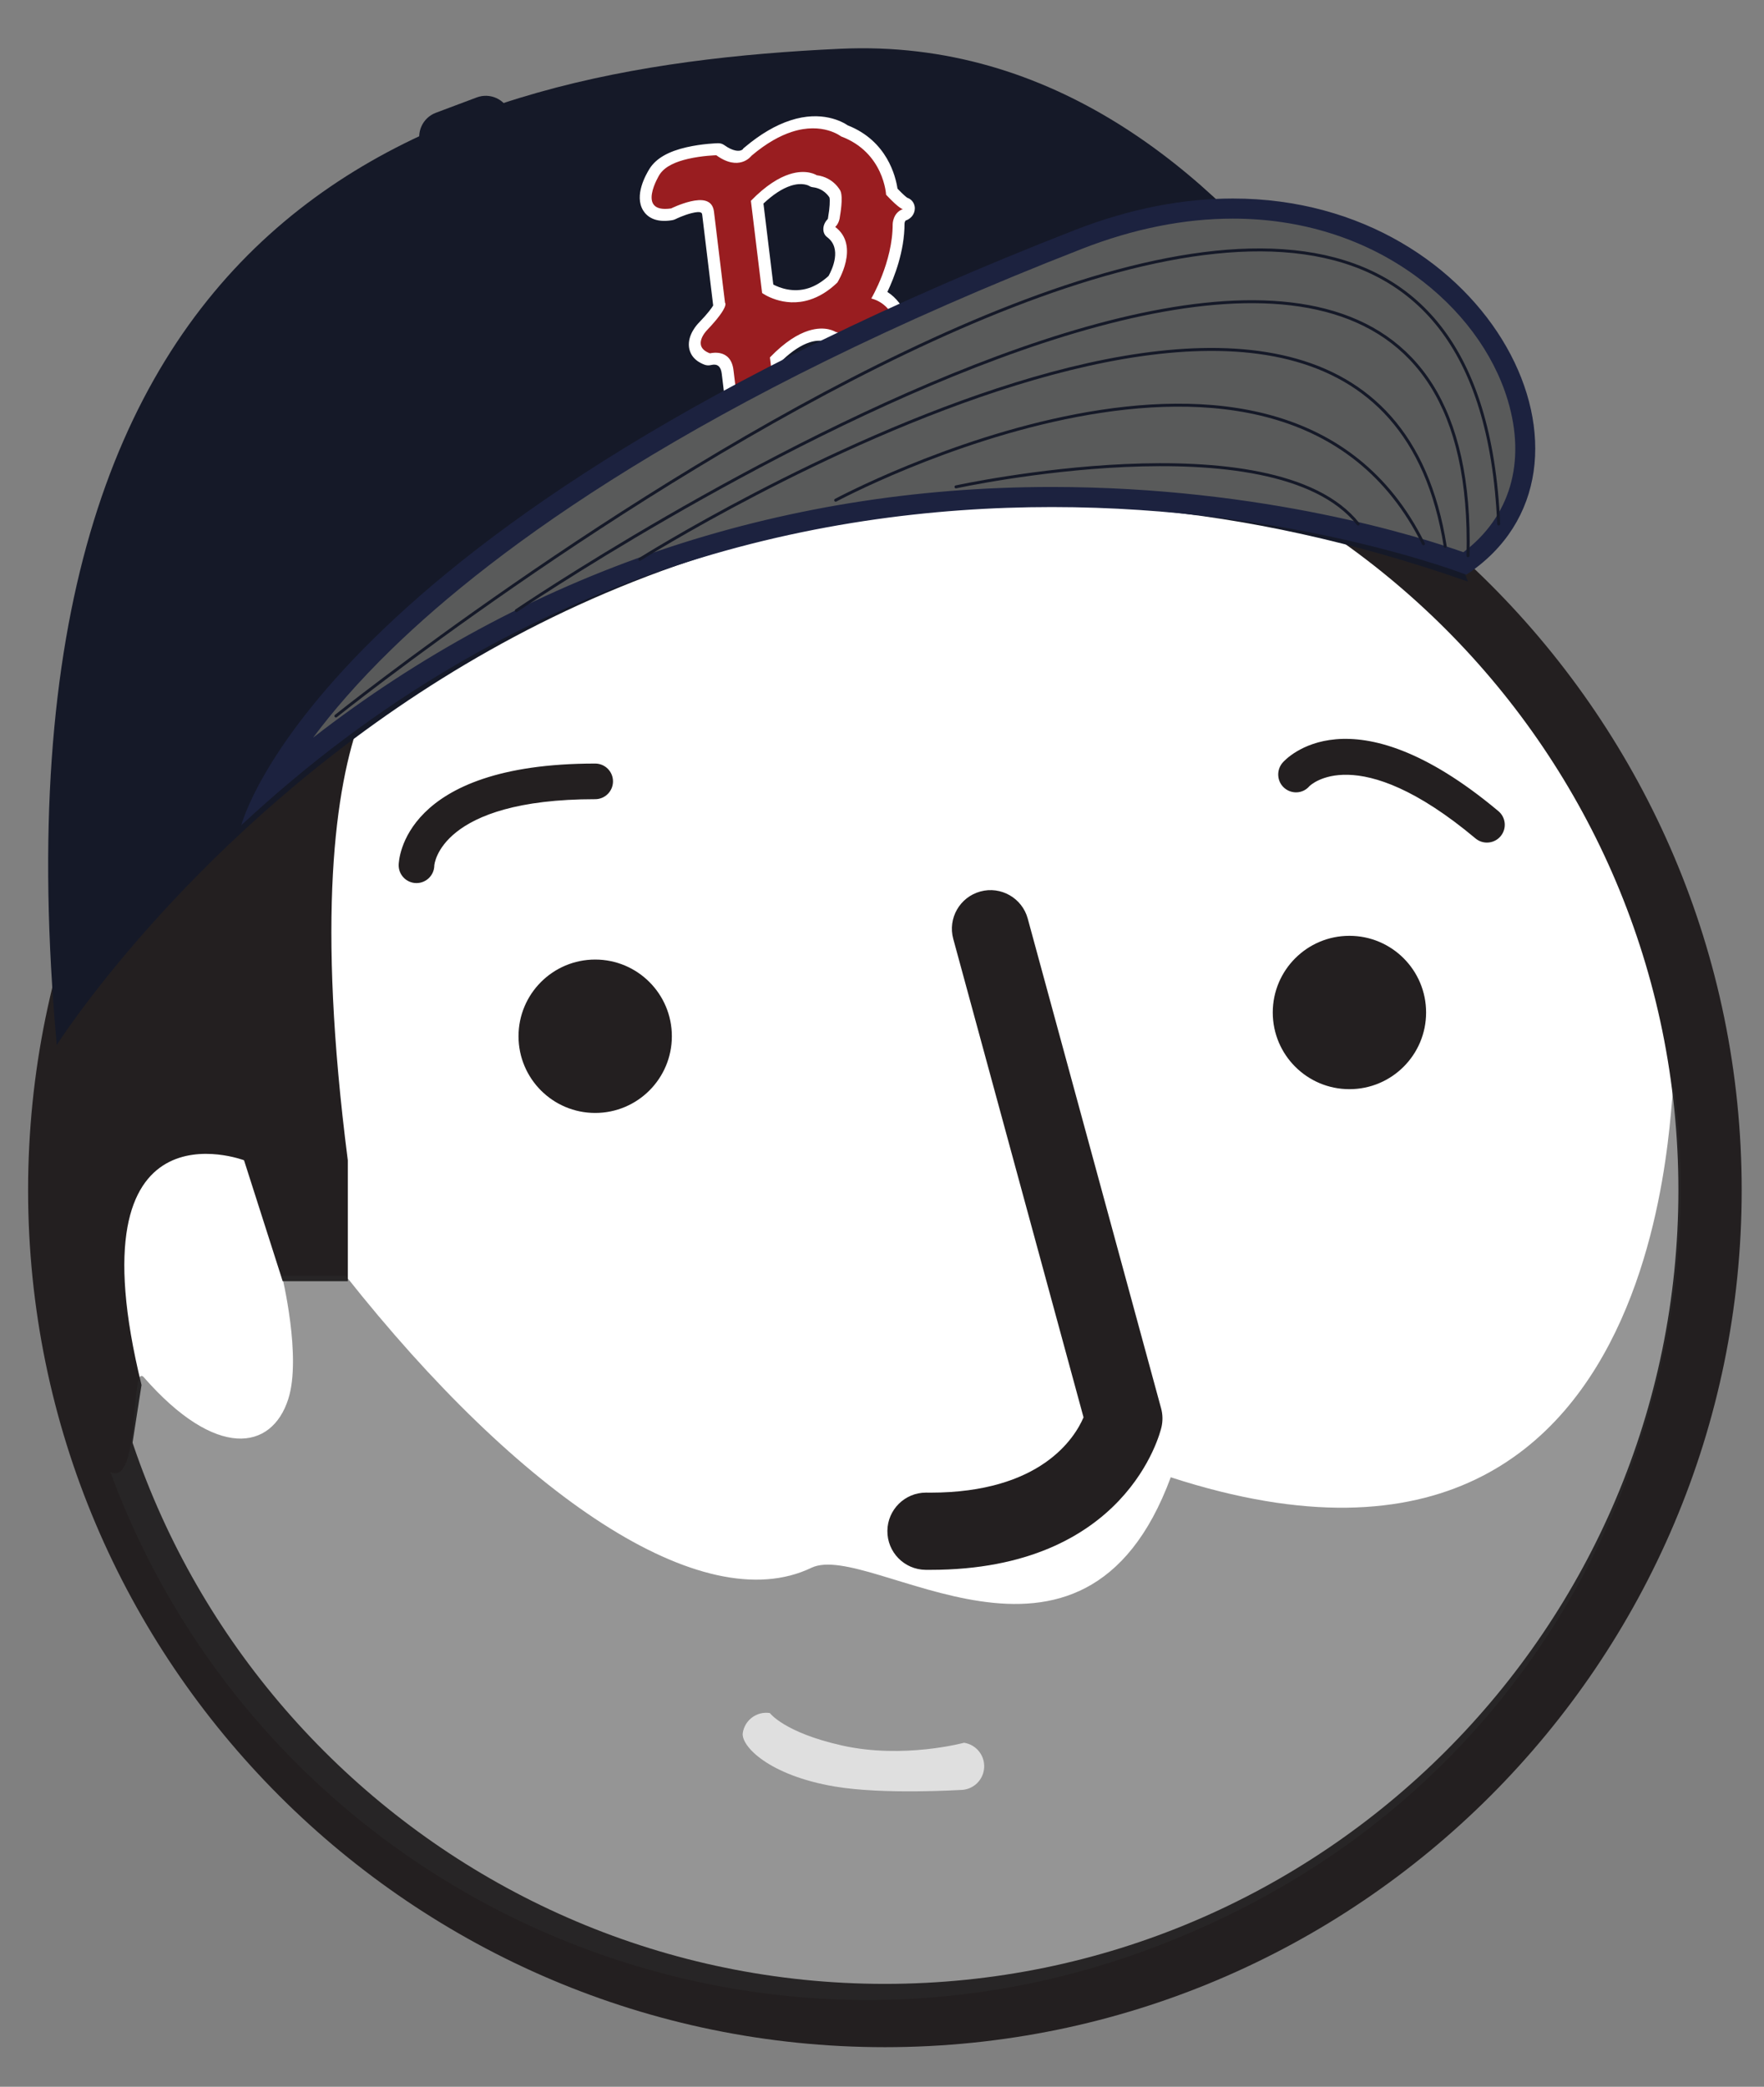 <?xml version="1.0" encoding="utf-8"?>
<!-- Generator: Adobe Illustrator 15.1.0, SVG Export Plug-In . SVG Version: 6.00 Build 0)  -->
<!DOCTYPE svg PUBLIC "-//W3C//DTD SVG 1.1//EN" "http://www.w3.org/Graphics/SVG/1.1/DTD/svg11.dtd">
<svg version="1.1" id="Layer_1" xmlns="http://www.w3.org/2000/svg" xmlns:xlink="http://www.w3.org/1999/xlink" x="0px" y="0px"
	 width="297.641px" height="352.012px" viewBox="0 0 297.641 352.012" enable-background="new 0 0 297.641 352.012"
	 xml:space="preserve">
<rect x="0" y="0" width="297.641" height="352.012" fill="#808080" stroke="none"/>
<g>
	<path fill="#231F20" d="M149.307,61.541c-76.891,0-139.228,62.335-139.228,139.227c0,76.895,62.335,139.226,139.228,139.226
		c76.894,0,139.227-62.332,139.227-139.226C288.533,123.876,226.2,61.541,149.307,61.541L149.307,61.541z"/>
	<path fill="#FFFFFF" d="M234.469,89.211c-29.369-13.908-93.237-32.757-163.53,18.367c0,0-22.76,6.461-12.254,88.143v20.403H47.699
		l-6.524-20.403c0,0-29.342-11.109-17.296,37.912L21.2,250.811c20.102,52.166,70.7,89.182,129.951,89.182
		c76.894,0,139.229-62.332,139.229-139.227C290.381,155.118,268.41,114.601,234.469,89.211z M73.281,145.997
		c-0.021,1.647-1.363,2.967-3.007,2.967c-0.013,0-0.022,0-0.039,0c-1.66-0.021-2.987-1.383-2.968-3.042
		c0.011-0.699,0.591-17.121,33.158-17.121c1.662,0,3.006,1.346,3.006,3.005c0,1.661-1.345,3.007-3.006,3.007
		C74.159,134.812,73.282,145.885,73.281,145.997z M100.427,187.74c-7.143,0-12.936-5.79-12.936-12.938
		c0-7.143,5.792-12.937,12.936-12.937c7.145,0,12.936,5.793,12.936,12.937C113.363,181.95,107.572,187.74,100.427,187.74z
		 M195.976,240.74c-0.229,0.988-5.933,24.072-38.988,24.072c-0.271,0-0.543,0-0.82-0.002c-3.601-0.043-6.479-2.99-6.438-6.588
		c0.042-3.572,2.95-6.439,6.512-6.439c0.027,0,0.053,0,0.077,0c0.219,0.007,0.439,0.007,0.653,0.007
		c18.669,0,24.373-9.251,25.855-12.699l-21.983-80.713c-0.945-3.469,1.102-7.049,4.573-7.995c3.465-0.946,7.049,1.103,7.995,4.573
		l22.502,82.612C196.198,238.602,196.218,239.691,195.976,240.74z M227.688,183.73c-7.142,0-12.934-5.789-12.934-12.934
		c0-7.145,5.792-12.936,12.934-12.936c7.146,0,12.938,5.792,12.938,12.936C240.626,177.941,234.833,183.73,227.688,183.73z
		 M253.198,141.059c-0.594,0.71-1.446,1.074-2.308,1.074c-0.68,0-1.364-0.228-1.926-0.7c-20.069-16.808-27.963-8.886-28.038-8.804
		c-1.081,1.257-2.957,1.377-4.217,0.295c-1.258-1.082-1.382-3.005-0.3-4.264c0.456-0.53,11.445-12.744,36.412,8.166
		C254.097,137.889,254.266,139.787,253.198,141.059z"/>
	<g>
		<path fill="#231F20" d="M149.307,345.333c-79.714,0-144.565-64.851-144.565-144.567C4.741,121.053,69.594,56.2,149.307,56.2
			c79.715,0,144.568,64.853,144.568,144.565C293.874,280.482,229.023,345.333,149.307,345.333z M149.307,66.88
			c-73.826,0-133.889,60.062-133.889,133.886c0,73.826,60.063,133.889,133.889,133.889c73.827,0,133.89-60.062,133.89-133.889
			C283.198,126.942,223.134,66.88,149.307,66.88z"/>
	</g>
	<g>
		<path fill="#151928" d="M9.579,176.267c0,0,83.805-132.27,238.118-78.159c0,0-34.046-93.228-105.918-89.88
			C74.14,11.331-3.485,32.78,9.579,176.267z"/>
		<g>
			<g>
				<path fill="#991D20" d="M140.887,85.133c-5.54,1.69-9.787-1.353-9.965-1.502c-0.631-0.417-1.274-0.527-1.938-0.312
					c-1.024,0.327-1.806,1.342-1.812,1.353c-0.028,0.042-0.062,0.081-0.098,0.12c-2.095,2.264-4.155,3.697-6.125,4.246
					c-3.064,0.85-4.933-0.686-5.438-1.171c-1.337-0.659-2.764-1.644-2.475-3.028c0.29-1.391,2.078-1.867,2.62-1.999
					c0.072-0.017,0.148-0.023,0.222-0.024c0.932-0.003,1.808-0.112,2.602-0.316c5.017-1.329,5.792-5.938,5.886-6.651
					c-0.529-4.342-1.059-8.69-1.583-13.037c-0.105-0.969-0.436-1.629-0.986-1.979c-0.799-0.5-1.872-0.244-1.883-0.242
					c-0.197,0.052-0.397,0.047-0.575-0.018c-1.261-0.465-1.964-1.236-2.087-2.256c-0.203-1.627,1.226-3.104,1.388-3.273
					c2.132-2.221,2.628-3.211,2.74-3.501c-0.02-0.055-0.03-0.117-0.04-0.175c-0.621-5.124-1.241-10.25-1.86-15.382
					c-0.061-0.511-0.203-1.663-2.85-1.019c-1.52,0.364-2.986,1.092-2.999,1.098c-0.086,0.041-0.178,0.074-0.27,0.092
					c-0.009,0.001-0.02,0.004-0.029,0.004c-1.958,0.328-3.292-0.109-3.96-1.195c-1.267-2.062,0.675-5.339,1.074-5.991
					c0.97-1.531,2.825-2.532,5.521-3.152c2.536-0.58,4.94-0.644,5.039-0.646c0.194-0.002,0.376,0.05,0.522,0.156
					c1.353,0.975,2.585,1.323,3.569,1.022c0.616-0.188,0.938-0.577,0.941-0.581c0.061-0.085,0.135-0.166,0.217-0.233
					c2.421-2.043,4.854-3.494,7.234-4.264c5.109-1.665,8.361,0.353,8.998,0.811c6.721,2.573,7.821,8.753,7.993,10.254
					c1.402,1.484,1.992,1.874,2.141,1.953c0.354,0.07,0.644,0.35,0.72,0.73c0.099,0.511-0.218,1.034-0.729,1.204
					c-0.925,0.313-0.986,1.396-0.99,1.518c0.012,5.13-2.142,9.916-3.197,11.996c3.651,1.672,4.374,6.189,4.497,7.209
					c1.228,2.291,2.348,2.296,2.357,2.296c0.354-0.055,0.68,0.087,0.893,0.37c0.212,0.283,0.23,0.665,0.093,0.996
					c-0.525,1.247-1.051,2.504-1.577,3.766c-0.098,0.23-0.271,0.421-0.496,0.538c-1.141,0.596-1.283,3.073-1.176,4.169
					c0.01,0.087,0.006,0.174-0.009,0.261c-0.458,2.818-3.484,8.975-3.612,9.256c-0.036,0.069-0.076,0.132-0.123,0.195
					C146.771,82.075,143.95,84.209,140.887,85.133L140.887,85.133z M132.749,75.123c0.854,0.51,3.666,1.912,6.991,0.888
					c1.397-0.43,2.752-1.245,4.026-2.417c0.495-0.847,2.978-5.45-0.307-7.967c-0.231-0.174-0.35-0.463-0.317-0.781
					c0.034-0.315,0.209-0.626,0.475-0.832c-0.001,0-0.001,0-0.001,0c-0.01,0.003,0.277-0.297,0.333-0.985
					c0.003-0.037,0.01-0.076,0.018-0.114c0.252-1.353,0.374-3.139,0.13-3.664c-0.032-0.06-0.983-1.907-3.381-2.235
					c-0.132-0.017-0.252-0.062-0.354-0.134c-0.049-0.028-1.409-0.89-3.839-0.115c-1.755,0.561-3.619,1.823-5.548,3.739
					C131.563,65.379,132.156,70.25,132.749,75.123z M129.535,48.724c0.852,0.516,3.667,1.924,6.992,0.86
					c1.399-0.446,2.751-1.283,4.023-2.479c0.499-0.86,2.977-5.514-0.304-7.961c-0.231-0.17-0.35-0.458-0.317-0.777
					c0.032-0.318,0.207-0.631,0.474-0.844c0,0-0.001,0.001-0.002,0.001c-0.008,0.002,0.279-0.3,0.334-0.993
					c0.004-0.038,0.009-0.074,0.016-0.114c0.252-1.359,0.373-3.15,0.127-3.668c-0.028-0.056-0.982-1.88-3.379-2.173
					c-0.129-0.017-0.25-0.061-0.353-0.128c-0.05-0.031-1.411-0.869-3.842-0.08c-1.753,0.566-3.615,1.829-5.545,3.733
					C128.348,38.975,128.942,43.85,129.535,48.724z"/>
				<path fill="#FFFFFF" d="M116.084,26.802c2.433-0.561,4.778-0.613,4.778-0.612c1.91,1.383,3.364,1.436,4.354,1.136
					c1.055-0.323,1.586-1.056,1.586-1.056c2.535-2.147,4.825-3.388,6.806-4.026c5.192-1.693,8.296,0.76,8.296,0.762
					c7.278,2.713,7.607,9.894,7.607,9.843c2.345,2.501,2.843,2.434,2.843,2.426c-1.71,0.589-1.733,2.542-1.733,2.535
					c0.014,6.446-3.604,12.522-3.604,12.543c4.494,1.162,4.924,6.977,4.924,6.949c1.657,3.196,3.399,2.935,3.399,2.938
					c-0.526,1.255-1.053,2.519-1.577,3.788c-2.15,1.146-1.748,5.233-1.748,5.228c-0.438,2.698-3.516,8.974-3.516,8.987
					c-2.622,3.461-5.304,5.182-7.732,5.914c-5.139,1.57-9.162-1.383-9.162-1.395c-0.998-0.662-1.941-0.677-2.747-0.419
					c-1.46,0.467-2.456,1.824-2.456,1.824c-2.189,2.363-4.059,3.469-5.58,3.889c-3.036,0.838-4.671-1.053-4.671-1.048
					c-4.612-2.264-0.384-3.186-0.384-3.19c1.052-0.002,1.989-0.129,2.825-0.346c6.263-1.684,6.776-7.854,6.776-7.818
					c-0.532-4.378-1.064-8.758-1.597-13.141c-0.422-3.897-3.98-2.895-3.979-2.908c-3.197-1.184-0.5-3.905-0.5-3.905
					c3.875-4.079,3.039-4.637,3.039-4.625c-0.621-5.119-1.242-10.242-1.861-15.369c-0.259-2.14-2.17-2.151-3.963-1.731
					c-1.688,0.403-3.271,1.187-3.271,1.186c-6.007,0.875-1.952-5.717-1.952-5.696C112.227,27.989,114.182,27.247,116.084,26.802
					 M136.644,50.556c1.477-0.47,3.057-1.363,4.646-2.895c0-0.001,3.886-6.19-0.365-9.381c0,0,0.705-0.562,0.807-1.851
					c0,0,0.587-3.138,0.067-4.244c0,0.002-1.112-2.268-3.995-2.625c0,0-1.67-1.124-4.616-0.164
					c-1.742,0.563-3.934,1.854-6.489,4.479c0.632,5.184,1.261,10.368,1.891,15.548C128.586,49.433,132.13,52.007,136.644,50.556
					 M139.858,76.985c1.476-0.449,3.054-1.318,4.646-2.814c0-0.002,3.887-6.098-0.364-9.389c0,0,0.704-0.542,0.807-1.834
					c0,0,0.586-3.123,0.066-4.242c0,0.005-1.112-2.3-3.998-2.699c0,0.001-1.666-1.154-4.614-0.213
					c-1.742,0.555-3.933,1.845-6.49,4.497c0.633,5.18,1.261,10.358,1.891,15.536C131.8,75.836,135.345,78.379,139.858,76.985
					 M115.848,24.838L115.848,24.838c-3.003,0.688-5.104,1.831-6.239,3.607c-0.651,1.044-2.627,4.527-1.095,7.047
					c0.607,0.988,1.953,2.144,4.904,1.654c0.022-0.004,0.04-0.008,0.06-0.012c0.187-0.037,0.367-0.099,0.54-0.188
					c0.01-0.004,1.36-0.676,2.732-1.005c1.649-0.4,1.702,0.011,1.735,0.296c0.616,5.103,1.233,10.202,1.851,15.296
					c-0.224,0.376-0.824,1.261-2.377,2.867c-0.308,0.309-1.96,2.058-1.705,4.153c0.117,0.937,0.667,2.236,2.627,2.97
					c0.354,0.133,0.755,0.146,1.153,0.04c1.014-0.236,1.615,0.258,1.75,1.506c0.522,4.317,1.046,8.635,1.569,12.949
					c-0.132,0.878-0.91,4.428-4.993,5.498c-0.72,0.183-1.519,0.282-2.374,0.286c-0.149,0.002-0.303,0.021-0.45,0.053
					c-0.707,0.171-3.054,0.799-3.481,2.84c-0.444,2.139,1.702,3.463,2.812,4.017c1.027,0.972,3.228,2.128,6.198,1.298
					c2.178-0.606,4.42-2.164,6.67-4.602c0.071-0.076,0.137-0.156,0.196-0.24c0.122-0.156,0.638-0.714,1.166-0.881
					c0.134-0.043,0.54-0.17,1.174,0.241c0.521,0.396,4.971,3.334,10.731,1.579c3.326-1,6.365-3.275,9.041-6.75
					c0.091-0.123,0.172-0.253,0.236-0.39c0.332-0.687,3.239-6.597,3.715-9.518c0.025-0.17,0.03-0.348,0.019-0.52
					c-0.119-1.298,0.19-2.916,0.604-3.128c0.445-0.228,0.8-0.606,0.991-1.066c0.524-1.252,1.051-2.501,1.577-3.743
					c0.277-0.658,0.188-1.415-0.244-1.985c-0.379-0.5-0.966-0.785-1.584-0.771c-0.225-0.073-0.812-0.479-1.467-1.656
					c-0.186-1.319-0.985-5.318-4.16-7.333c1.162-2.457,2.892-6.839,2.896-11.549c0.008-0.078,0.057-0.458,0.246-0.521
					c1.016-0.338,1.649-1.371,1.454-2.396c-0.138-0.696-0.623-1.223-1.248-1.424c-0.172-0.122-0.667-0.512-1.643-1.536
					c-0.302-2.03-1.732-8.051-8.373-10.665c-0.918-0.624-4.407-2.577-9.687-0.852c-2.536,0.821-5.115,2.352-7.669,4.5
					c-0.215,0.183-0.271,0.197-0.396,0.403c-0.054,0.045-0.166,0.121-0.331,0.171c-0.316,0.097-1.226,0.207-2.787-0.91
					c-0.296-0.209-0.657-0.319-1.048-0.308C121.04,24.16,118.51,24.231,115.848,24.838L115.848,24.838z M128.818,34.337
					c1.623-1.525,3.166-2.535,4.604-3c1.957-0.636,3.054-0.008,3.098,0.018c0.206,0.137,0.411,0.206,0.671,0.235
					c1.802,0.218,2.64,1.521,2.765,1.726c0.119,0.418,0.028,1.899-0.192,3.093c-0.016,0.075-0.024,0.152-0.031,0.226
					c-0.012,0.167-0.045,0.268-0.063,0.316c-0.416,0.413-0.687,0.955-0.738,1.505c-0.062,0.636,0.173,1.209,0.632,1.548
					c2.546,1.885,0.84,5.465,0.241,6.543c-1.086,0.996-2.228,1.693-3.396,2.066c-2.619,0.84-4.926-0.086-5.929-0.616
					C129.927,43.444,129.372,38.89,128.818,34.337L128.818,34.337z M132.032,60.738c1.622-1.53,3.167-2.541,4.604-2.997
					c1.959-0.626,3.051,0.018,3.097,0.043c0.206,0.14,0.415,0.21,0.674,0.245c1.799,0.242,2.638,1.563,2.763,1.769
					c0.121,0.422,0.031,1.903-0.192,3.091c-0.014,0.074-0.023,0.149-0.029,0.227c-0.015,0.166-0.046,0.265-0.065,0.311
					c-0.417,0.407-0.687,0.943-0.738,1.492c-0.061,0.635,0.173,1.21,0.634,1.559c2.547,1.937,0.838,5.481,0.242,6.547
					c-1.087,0.978-2.229,1.655-3.396,2.015c-2.622,0.806-4.928-0.119-5.928-0.648C133.14,69.839,132.586,65.29,132.032,60.738
					L132.032,60.738z"/>
			</g>
		</g>
		<path fill="#151928" d="M86.022,18.973c0.839,2.242-0.296,4.741-2.537,5.583l-6.896,2.586c-2.24,0.841-4.738-0.294-5.581-2.537
			l0,0c-0.841-2.243,0.295-4.742,2.537-5.582l6.893-2.586C82.682,15.596,85.181,16.731,86.022,18.973L86.022,18.973z"/>
		<g>
			<g>
				<path fill="#595A5A" d="M45.471,132.656c3.005-5.476,8.699-13.872,19.136-24.081c17.401-17.023,51.896-42.671,117.404-68.202
					c8.833-3.444,17.586-5.189,26.006-5.189c26.422,0,43.411,16.515,48.017,31.862c3.393,11.307,0.084,21.712-8.849,28.008
					c-5.125-1.854-32.871-11.215-69.722-11.215C142.557,83.84,91.939,92.479,45.471,132.656z"/>
				<path fill="#1C223F" d="M208.018,36.879c11.422,0,22.036,3.309,30.698,9.57c7.713,5.573,13.287,13.062,15.694,21.083
					c3.127,10.424,0.396,19.664-7.49,25.618c-6.933-2.46-33.587-11.005-69.455-11.005c-46.218,0-88.932,14.554-124.625,42.281
					c3.208-4.307,7.521-9.359,13.289-14.966c17.308-16.83,51.563-42.199,116.498-67.509
					C191.265,38.586,199.809,36.879,208.018,36.879 M208.018,33.488c-8.191,0-17.134,1.607-26.624,5.304
					C53.467,88.653,40.719,139.2,40.719,139.2c45.991-42.822,96.939-53.665,136.746-53.665c40.841,0,69.952,11.413,69.952,11.413
					C274.343,79.194,251.733,33.488,208.018,33.488L208.018,33.488z"/>
			</g>
			
				<path fill="none" stroke="#151928" stroke-width="0.5" stroke-linecap="round" stroke-linejoin="round" stroke-miterlimit="10" d="
				M141.005,84.379c0,0,75.454-40.567,99.179,7.356"/>
			
				<path fill="none" stroke="#151928" stroke-width="0.5" stroke-linecap="round" stroke-linejoin="round" stroke-miterlimit="10" d="
				M107.946,94.352c0,0,123.889-78.193,135.91-2.183"/>
			
				<path fill="none" stroke="#151928" stroke-width="0.5" stroke-linecap="round" stroke-linejoin="round" stroke-miterlimit="10" d="
				M161.303,82.131c0,0,53.599-11.7,67.859,6.264"/>
			
				<path fill="none" stroke="#151928" stroke-width="0.5" stroke-linecap="round" stroke-linejoin="round" stroke-miterlimit="10" d="
				M87.119,103.008c0,0,163.088-110.81,160.58-9.269"/>
			
				<path fill="none" stroke="#151928" stroke-width="0.5" stroke-linecap="round" stroke-linejoin="round" stroke-miterlimit="10" d="
				M56.678,120.781c0,0,191.05-152.79,196.196-32.387"/>
		</g>
	</g>
	<path opacity="0.5" fill="#2D2D2D" enable-background="new    " d="M282.671,185.121c-1.867-14.966,5.841,93.677-85.128,64.074
		c-14.828,40.129-50.748,10.527-60.632,15.269c-18.41,8.825-49.292-12.219-78.584-49.259c-4.296,0-10.749,0-10.749,0
		s3.337,13.658,1.066,20.785c-2.787,8.742-12.203,10.242-24.371-3.653c-2.375-2.714-0.462,18.533-5.653,15.974
		c26.062,70.569,104.396,106.652,174.964,80.594C264.16,302.841,288.932,235.334,282.671,185.121z"/>
</g>
<g>
	<path opacity="0.7" fill="#FFFFFF" enable-background="new    " d="M162.064,301.944c-0.198,0-12.993,0.812-21.219-0.583
		c-11.153-1.891-15.85-6.85-15.515-9.038c0.335-2.188,2.382-3.688,4.566-3.354c0,0,2.424,3.287,12.15,5.469
		c10.382,2.328,20.619-0.459,20.619-0.459c2.188,0.334,3.688,2.378,3.354,4.565C165.719,300.527,164.011,301.944,162.064,301.944z"
		/>
</g>
</svg>
